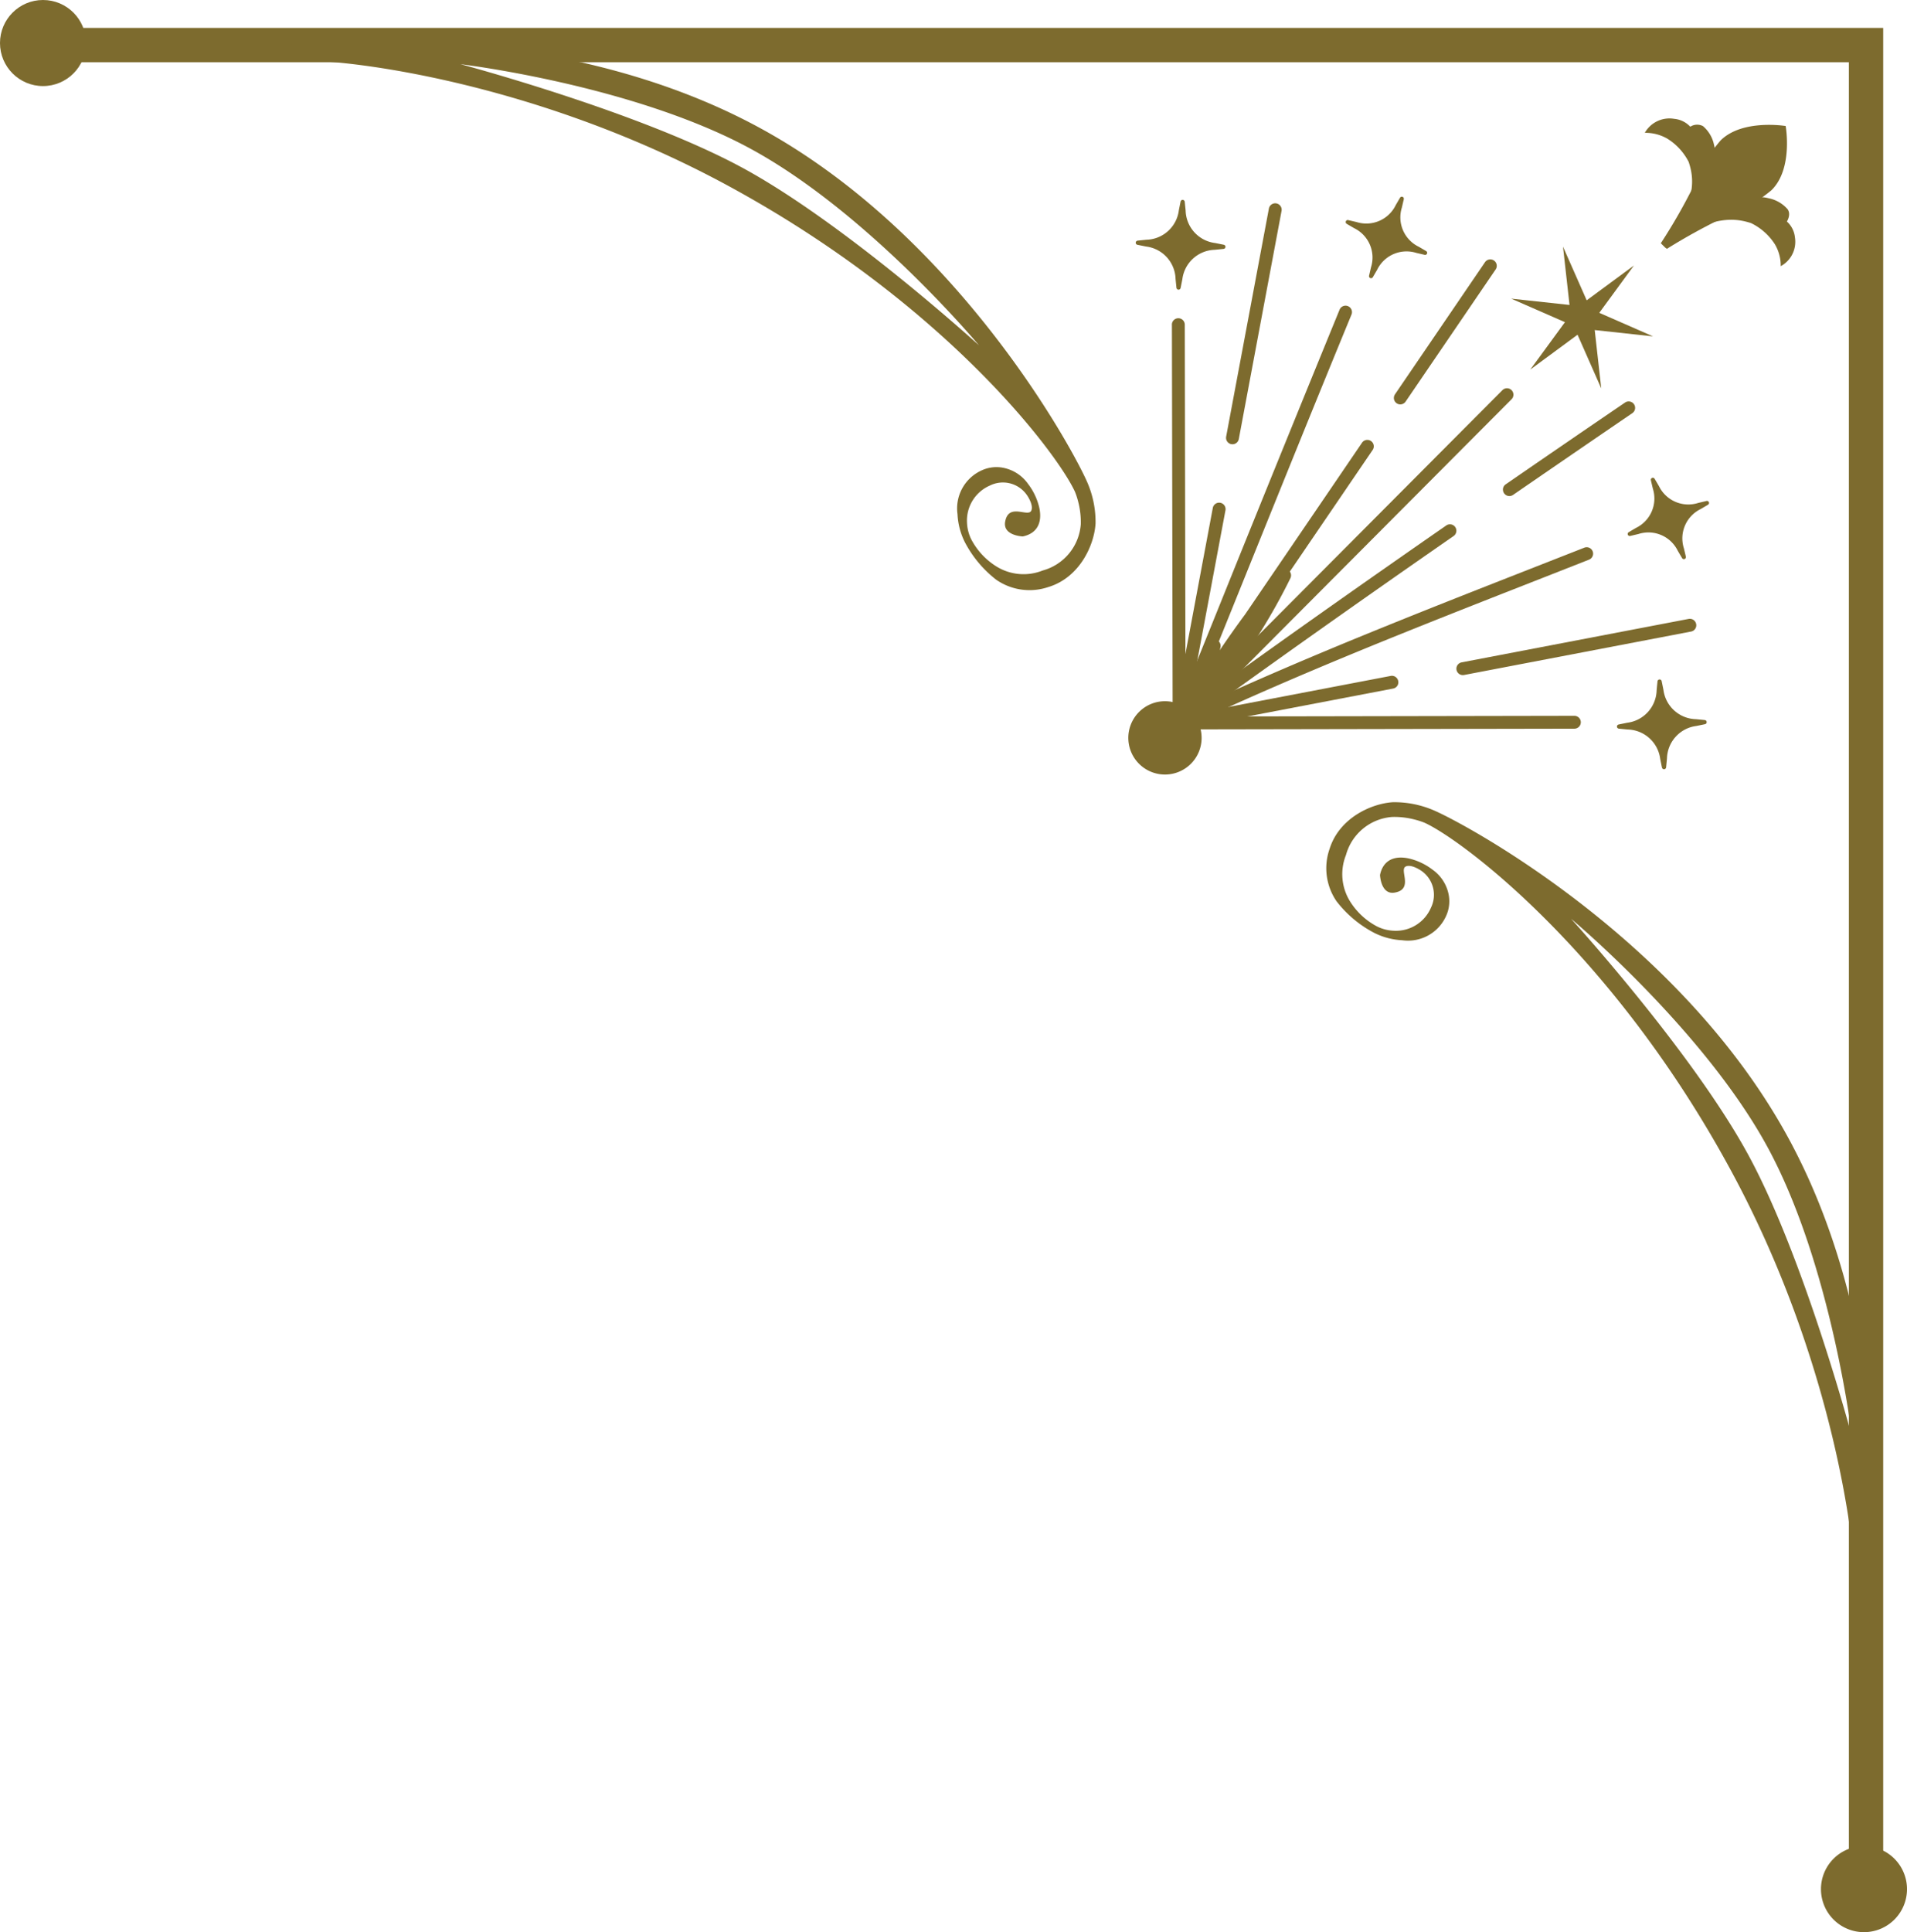 <svg xmlns="http://www.w3.org/2000/svg" width="251.178" height="254.415" viewBox="0 0 251.178 254.415">
  <g id="card" transform="translate(251.178) rotate(90)">
    <g id="グループ_50" data-name="グループ 50" transform="translate(0 0)">
      <path id="パス_1475" data-name="パス 1475" d="M6.147,241.064H1.626V1.387H244V5.908H6.147Z" transform="translate(2.049 1.749)" fill="#7d6b2e"/>
      <circle id="楕円形_4" data-name="楕円形 4" cx="5.666" cy="5.666" r="5.666" transform="translate(0 239.847)" fill="#7d6b2e"/>
      <path id="パス_1476" data-name="パス 1476" d="M118.86,5.666A5.666,5.666,0,1,1,113.194,0a5.666,5.666,0,0,1,5.666,5.666Z" transform="translate(135.555 0)" fill="#7d6b2e"/>
      <path id="パス_1477" data-name="パス 1477" d="M74.33,53.446c-1.262-4.057-5.461-5.977-8.334-6.16a13.119,13.119,0,0,0-5.583,1.152C55.56,50.6,27.833,65.794,13.839,91.607-.254,117.6,2.215,148.937,3.041,154.186A14.305,14.305,0,0,0,4.5,158.514a24.724,24.724,0,0,1,.6-4.168c-.737-5.566,2.042-32.154,16.377-58.6,15.678-28.917,35.57-43.623,40.365-45.765a9.977,9.977,0,0,1,1.289-.413,10.582,10.582,0,0,1,2.956-.337A6.828,6.828,0,0,1,72.17,54.25a6.777,6.777,0,0,1-.576,6.161,9.264,9.264,0,0,1-3.531,3.248,5.44,5.44,0,0,1-2.214.559,5.019,5.019,0,0,1-4.881-3.051A3.844,3.844,0,0,1,62.1,56.427c.424-.326,1.592-1.011,2.233-.65.8.469-1.038,2.921,1.332,3.4,1.923.416,2.02-2.3,2.02-2.3-.363-1.8-1.707-2.613-3.757-2.187a8.144,8.144,0,0,0-3.169,1.492,5.239,5.239,0,0,0-2.042,2.952,4.649,4.649,0,0,0,.3,3.217,5.493,5.493,0,0,0,5.735,3.117,9.179,9.179,0,0,0,3.682-.964,15.063,15.063,0,0,0,4.945-4.127,7.689,7.689,0,0,0,.949-6.925Zm-55.2,40.373c-7.378,13.609-13.626,37.1-13.626,37.1s2.7-22.635,11.109-38.153,25.91-30.128,25.91-30.128S26.505,80.21,19.128,93.819Z" transform="translate(2.95 59.593)" fill="#7d6b2e"/>
      <path id="パス_1478" data-name="パス 1478" d="M59.818,72.839a15.069,15.069,0,0,0,4.127-4.945,9.179,9.179,0,0,0,.965-3.682,5.493,5.493,0,0,0-3.117-5.736,4.651,4.651,0,0,0-3.217-.3,5.24,5.24,0,0,0-2.952,2.042,8.138,8.138,0,0,0-1.492,3.169c-.427,2.051.384,3.394,2.186,3.757,0,0,2.719-.1,2.3-2.02-.477-2.37-2.929-.536-3.4-1.332-.36-.641.325-1.809.65-2.233a3.845,3.845,0,0,1,4.739-1.132,5.02,5.02,0,0,1,3.051,4.881,5.439,5.439,0,0,1-.559,2.214,9.26,9.26,0,0,1-3.247,3.531,6.776,6.776,0,0,1-6.161.576,6.828,6.828,0,0,1-5.015-6.081,10.571,10.571,0,0,1,.338-2.956,9.969,9.969,0,0,1,.413-1.289C51.574,56.507,66.279,36.615,95.2,20.937,121.639,6.6,148.228,3.822,153.793,4.56a24.74,24.74,0,0,1,4.168-.6A14.3,14.3,0,0,0,153.634,2.5c-5.249-.827-36.585-3.295-62.579,10.8-25.813,13.994-41,41.721-43.169,46.574a13.125,13.125,0,0,0-1.152,5.583c.183,2.873,2.1,7.072,6.16,8.334a7.69,7.69,0,0,0,6.925-.949Zm2.264-30.86s14.61-17.5,30.128-25.91S130.364,4.96,130.364,4.96s-23.489,6.248-37.1,13.626S62.083,41.98,62.083,41.98Z" transform="translate(58.896 2.267)" fill="#7d6b2e"/>
      <g id="グループ_49" data-name="グループ 49" transform="translate(25.9 26.073)">
        <g id="グループ_48" data-name="グループ 48" transform="translate(0.87 1.678)">
          <g id="グループ_47" data-name="グループ 47">
            <path id="パス_1479" data-name="パス 1479" d="M19.385,72.863a.848.848,0,0,1,0-1.7l51.595-.1-.093-51.214a.848.848,0,0,1,.845-.849h0a.847.847,0,0,1,.848.847l.095,52.062a.848.848,0,0,1-.845.849l-52.443.1Z" transform="translate(-3.402 -3.788)" fill="#7d6b2e"/>
            <path id="パス_1480" data-name="パス 1480" d="M42.724,43.76a.853.853,0,0,1-.157-.014l-30.035-5.63a.848.848,0,0,1,.314-1.667l30.035,5.63a.848.848,0,0,1-.157,1.681Z" transform="translate(-11.842 18.18)" fill="#7d6b2e"/>
            <path id="パス_1481" data-name="パス 1481" d="M58.285,59.368a.853.853,0,0,1-.157-.014L29.97,54.075a.848.848,0,0,1,.314-1.667l26.936,5.05L52.091,30.645a.847.847,0,0,1,.673-.991.831.831,0,0,1,.991.673l5.362,28.034a.848.848,0,0,1-.832,1.007Z" transform="translate(10.14 9.609)" fill="#7d6b2e"/>
            <path id="パス_1482" data-name="パス 1482" d="M42.61,43.875a.848.848,0,0,1-.832-.689l-5.72-29.9a.847.847,0,0,1,.673-.991.839.839,0,0,1,.991.673l5.72,29.9a.848.848,0,0,1-.673.991.773.773,0,0,1-.159.015Z" transform="translate(18.667 -12.276)" fill="#7d6b2e"/>
            <path id="パス_1483" data-name="パス 1483" d="M72.735,73.688a.865.865,0,0,1-.243-.035h0c-.027-.008-.053-.018-.08-.028h0q-9.385-3.81-18.778-7.593Q35.962,58.9,18.33,51.681a.847.847,0,1,1,.645-1.568c11.742,4.838,23.518,9.591,35.294,14.343l7.749,3.129a.837.837,0,0,1,.739-.219,25.538,25.538,0,0,1,7.82,2.851C63.973,55.908,58.149,41.058,52.5,26.665L49.67,19.447a.847.847,0,1,1,1.576-.623l2.837,7.221C60.11,41.412,66.34,57.3,73.5,72.466a1.091,1.091,0,0,1,.055.145.821.821,0,0,1,.031.219v0a.855.855,0,0,1-.088.386h0a.7.7,0,0,1-.084.134.824.824,0,0,1-.258.225h0a.833.833,0,0,1-.205.083h0s0,0,0,0h0a.841.841,0,0,1-.2.024Z" transform="translate(-4.325 -4.696)" fill="#7d6b2e"/>
            <path id="パス_1484" data-name="パス 1484" d="M33.372,37.466a.841.841,0,0,1-.477-.147L15.466,25.441a.848.848,0,0,1,.954-1.4l17.43,11.878a.848.848,0,0,1-.477,1.549Z" transform="translate(-7.742 2.369)" fill="#7d6b2e"/>
            <path id="パス_1485" data-name="パス 1485" d="M62.9,63.646a.847.847,0,0,1-.406-.1h0s0,0,0,0h0s0,0,0,0h0s0,0,0,0h0s0,0,0,0h0a.54.54,0,0,1-.053-.033c-1.413-.957-2.837-1.9-4.259-2.845-3.183-2.111-6.433-4.264-9.57-6.588Q37.289,46.361,25.979,38.66a.848.848,0,0,1,.954-1.4q8.024,5.464,16.043,10.929a.862.862,0,0,1,.881-.071,78.752,78.752,0,0,1,13.449,8.392c-6.429-8.943-13.151-18.473-20.4-28.924a.847.847,0,1,1,1.391-.967c9.109,13.126,17.379,24.8,25.282,35.675a.805.805,0,0,1,.13.258s0,0,0,0a.9.9,0,0,1,.036.254h0a.835.835,0,0,1-.111.407h0a.878.878,0,0,1-.119.161.833.833,0,0,1-.311.211h0s0,0,0,0h0s0,0,0,0h0a.831.831,0,0,1-.194.049h0s0,0,0,0H62.99a.854.854,0,0,1-.093.005Z" transform="translate(5.512 5.347)" fill="#7d6b2e"/>
            <path id="パス_1486" data-name="パス 1486" d="M34.99,33.24a.843.843,0,0,1-.7-.367q-5.4-7.835-10.756-15.7a.848.848,0,1,1,1.4-.956q5.358,7.857,10.751,15.69a.848.848,0,0,1-.7,1.329Z" transform="translate(2.714 -7.767)" fill="#7d6b2e"/>
            <path id="パス_1487" data-name="パス 1487" d="M63.661,64.674a.846.846,0,0,1-.6-.247l-40.2-40.048a.848.848,0,0,1,1.2-1.2l40.2,40.048a.848.848,0,0,1-.6,1.448Z" transform="translate(1.74 1.157)" fill="#7d6b2e"/>
          </g>
          <path id="パス_1488" data-name="パス 1488" d="M25.352,22.48l.832-7.684-3.1,7.082L16.85,17.315l4.586,6.222-7.071,3.121,7.681-.86-.832,7.684,3.1-7.082,6.238,4.563-4.586-6.222,7.071-3.121Z" transform="translate(-8.662 -9.099)" fill="#7d6b2e"/>
        </g>
        <path id="パス_1489" data-name="パス 1489" d="M38.214,14.588c-.4.093-.769.181-1.1.261a4.3,4.3,0,0,1-5.16-2.205c-.174-.3-.364-.623-.575-.978a.269.269,0,0,0-.493.2c.093.4.18.769.26,1.1a4.3,4.3,0,0,1-2.206,5.16c-.3.174-.623.364-.978.575a.269.269,0,0,0,.2.493c.4-.093.769-.18,1.1-.26a4.3,4.3,0,0,1,5.161,2.205c.174.3.364.623.575.978a.269.269,0,0,0,.493-.2c-.093-.4-.181-.769-.26-1.1a4.3,4.3,0,0,1,2.205-5.16c.3-.174.623-.364.978-.575a.269.269,0,0,0-.2-.493Z" transform="translate(9.179 -11.533)" fill="#7d6b2e"/>
        <path id="パス_1490" data-name="パス 1490" d="M51.147,17.015c-.423-.043-.809-.08-1.162-.114A4.427,4.427,0,0,1,45.7,13.035c-.071-.348-.147-.728-.234-1.144a.276.276,0,0,0-.545.028c-.044.422-.081.808-.115,1.161a4.427,4.427,0,0,1-3.866,4.287c-.347.07-.728.147-1.144.234a.276.276,0,0,0,.028.545c.423.044.809.081,1.162.115a4.428,4.428,0,0,1,4.287,3.865c.07.348.147.728.234,1.143a.276.276,0,0,0,.545-.028c.043-.422.08-.808.114-1.161a4.427,4.427,0,0,1,3.865-4.287c.347-.07.728-.147,1.144-.234a.276.276,0,0,0-.028-.545Z" transform="translate(23.991 -11.359)" fill="#7d6b2e"/>
        <path id="パス_1491" data-name="パス 1491" d="M14.538,38.361c.092-.4.178-.77.257-1.105A4.3,4.3,0,0,0,12.57,32.1c-.3-.173-.625-.362-.98-.571a.269.269,0,0,1,.2-.493c.4.092.77.177,1.105.256a4.3,4.3,0,0,0,5.152-2.225c.173-.3.362-.625.571-.98a.269.269,0,0,1,.493.2c-.092.4-.178.77-.256,1.105a4.305,4.305,0,0,0,2.224,5.153c.3.172.625.362.98.571a.269.269,0,0,1-.2.493c-.4-.092-.77-.178-1.105-.256A4.3,4.3,0,0,0,15.6,37.576c-.173.3-.362.625-.571.98a.269.269,0,0,1-.493-.2Z" transform="translate(-11.457 9.171)" fill="#7d6b2e"/>
        <path id="パス_1492" data-name="パス 1492" d="M17.008,51.282c-.045-.423-.084-.808-.119-1.161a4.426,4.426,0,0,0-3.881-4.272c-.348-.069-.728-.144-1.145-.229a.276.276,0,0,1,.026-.545c.422-.045.808-.084,1.161-.119a4.428,4.428,0,0,0,4.272-3.882c.069-.348.144-.728.229-1.145a.276.276,0,0,1,.545.026c.045.422.084.808.119,1.161A4.428,4.428,0,0,0,22.1,45.389c.348.069.728.144,1.144.229a.276.276,0,0,1-.026.545c-.422.045-.808.083-1.161.119a4.427,4.427,0,0,0-4.272,3.881c-.069.348-.144.728-.229,1.145a.276.276,0,0,1-.545-.026Z" transform="translate(-11.223 23.985)" fill="#7d6b2e"/>
      </g>
      <path id="パス_1493" data-name="パス 1493" d="M50.5,45.925A4.827,4.827,0,1,1,45.668,41.1,4.827,4.827,0,0,1,50.5,45.925Z" transform="translate(51.486 51.809)" fill="#7d6b2e"/>
      <path id="パス_1494" data-name="パス 1494" d="M7.424,7.165s-.945,5.68,1.881,8.552a19.488,19.488,0,0,0,5.83,3.481,74.453,74.453,0,0,1,7.727,4.411l.223-.223.34-.346.172-.229a78.981,78.981,0,0,1-4.3-7.855,19.98,19.98,0,0,0-3.428-5.928C13.044,6.155,7.424,7.165,7.424,7.165Z" transform="translate(9.168 8.816)" fill="#7d6b2e"/>
      <path id="パス_1495" data-name="パス 1495" d="M23.525,17.77a25.863,25.863,0,0,0-4.106-4.017c-3.6-2.642-7.506-2.845-9.077-2.408A4.4,4.4,0,0,0,7.888,12.8a1.653,1.653,0,0,0,.081,1.669A3.317,3.317,0,0,0,6.93,16.589a3.725,3.725,0,0,0,1.844,3.87,5.756,5.756,0,0,1,.751-2.938,7.7,7.7,0,0,1,3.092-2.846c1.122-.353,3.634-1.185,7.749,1.089C23.4,17.443,23.525,17.77,23.525,17.77Z" transform="translate(8.717 14.075)" fill="#7d6b2e"/>
      <path id="パス_1496" data-name="パス 1496" d="M17.975,23.427a25.884,25.884,0,0,1-3.953-4.174c-2.6-3.656-2.806-7.635-2.379-9.235a4.505,4.505,0,0,1,1.429-2.5c.7-.528,1.64.08,1.64.08a3.231,3.231,0,0,1,2.078-1.06,3.643,3.643,0,0,1,3.8,1.872,5.494,5.494,0,0,0-2.885.768,7.746,7.746,0,0,0-2.792,3.151c-.345,1.142-1.159,3.7,1.081,7.884,1.654,3.088,1.975,3.213,1.975,3.213Z" transform="translate(14.458 8.224)" fill="#7d6b2e"/>
    </g>
  </g>
</svg>
